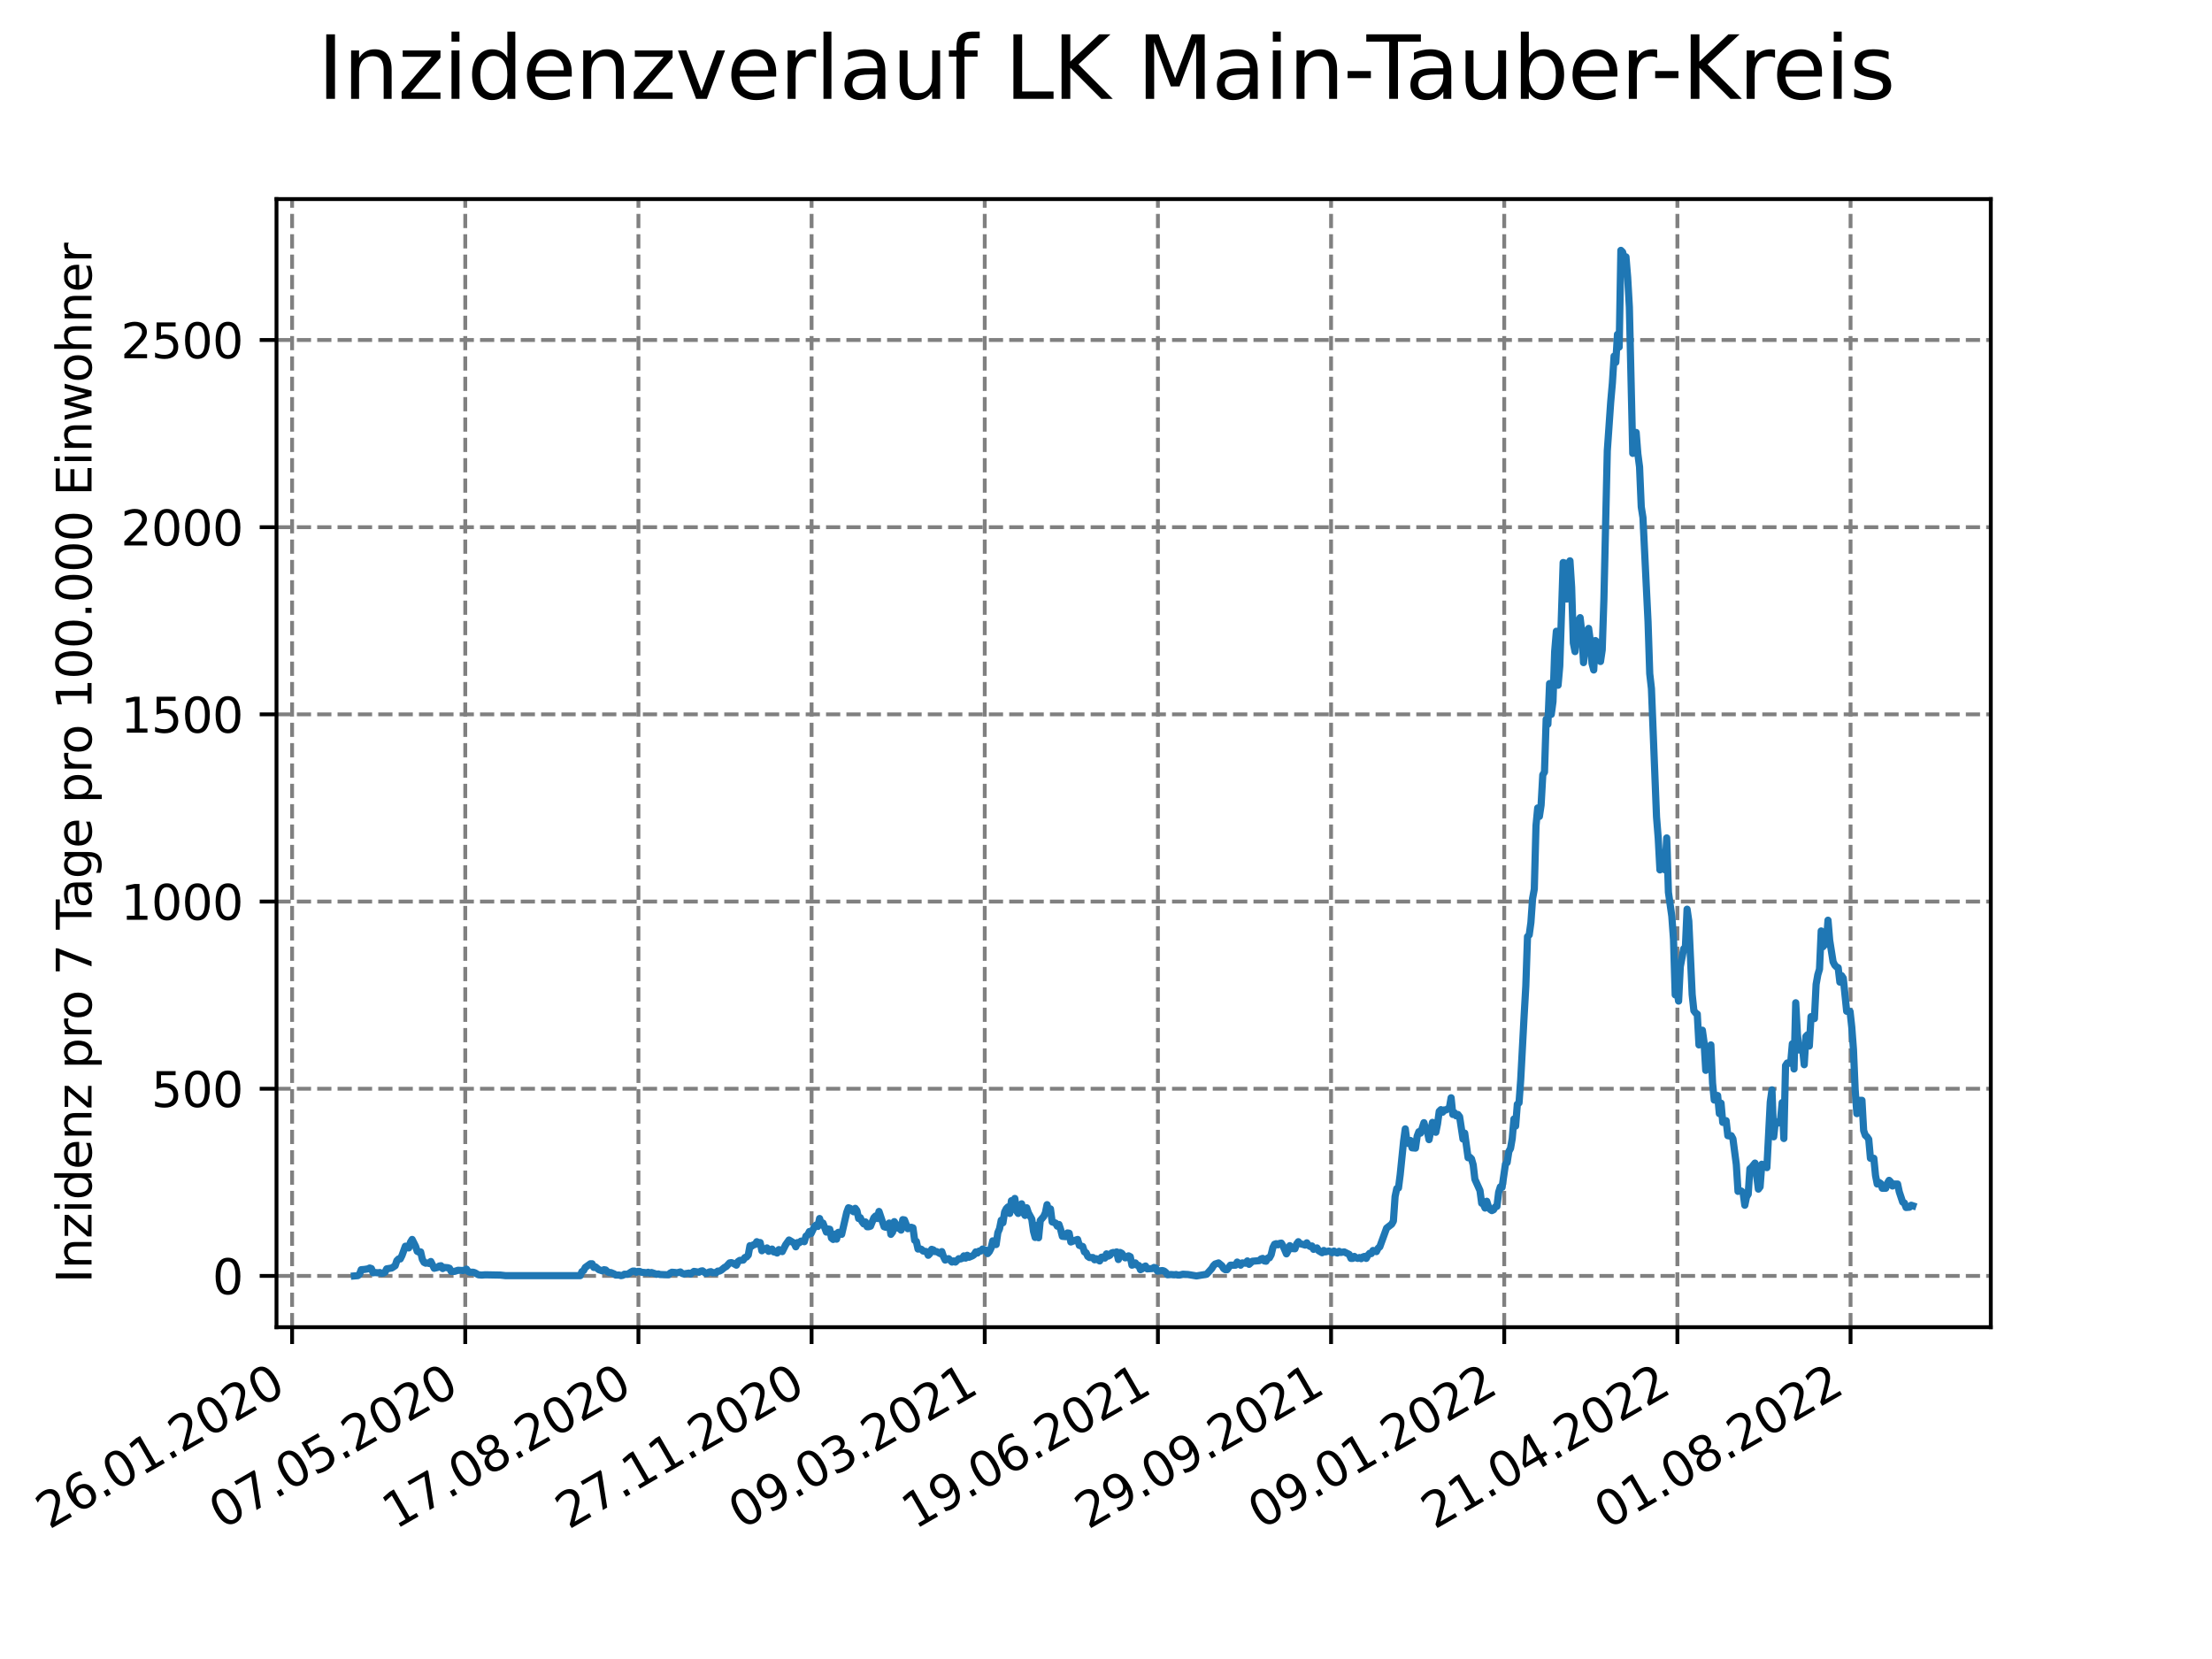 <?xml version="1.0" encoding="utf-8" standalone="no"?>
<!DOCTYPE svg PUBLIC "-//W3C//DTD SVG 1.1//EN"
  "http://www.w3.org/Graphics/SVG/1.1/DTD/svg11.dtd">
<svg xmlns:xlink="http://www.w3.org/1999/xlink" width="460.8pt" height="345.6pt" viewBox="0 0 460.8 345.6" xmlns="http://www.w3.org/2000/svg" version="1.1">
 <defs>
  <style type="text/css">*{stroke-linejoin: round; stroke-linecap: butt}</style>
 </defs>
 <g id="figure_1">
  <g id="patch_1">
   <path d="M 0 345.6 
L 460.8 345.6 
L 460.8 0 
L 0 0 
z
" style="fill: #ffffff"/>
  </g>
  <g id="axes_1">
   <g id="patch_2">
    <path d="M 57.6 276.48 
L 414.72 276.48 
L 414.72 41.472 
L 57.6 41.472 
z
" style="fill: #ffffff"/>
   </g>
   <g id="matplotlib.axis_1">
    <g id="xtick_1">
     <g id="line2d_1">
      <path d="M 60.851 276.48 
L 60.851 41.472 
" clip-path="url(#pb1565bad2c)" style="fill: none; stroke-dasharray: 2.96,1.28; stroke-dashoffset: 0; stroke: #808080; stroke-width: 0.8"/>
     </g>
     <g id="line2d_2">
      <defs>
       <path id="mfb7bc3e991" d="M 0 0 
L 0 3.5 
" style="stroke: #000000; stroke-width: 0.8"/>
      </defs>
      <g>
       <use xlink:href="#mfb7bc3e991" x="60.851" y="276.48" style="stroke: #000000; stroke-width: 0.8"/>
      </g>
     </g>
     <g id="text_1">
      <!-- 26.01.2020 -->
      <g transform="translate(10.225 318.689)rotate(-30)scale(0.1 -0.1)">
       <defs>
        <path id="DejaVuSans-32" d="M 1228 531 
L 3431 531 
L 3431 0 
L 469 0 
L 469 531 
Q 828 903 1448 1529 
Q 2069 2156 2228 2338 
Q 2531 2678 2651 2914 
Q 2772 3150 2772 3378 
Q 2772 3750 2511 3984 
Q 2250 4219 1831 4219 
Q 1534 4219 1204 4116 
Q 875 4013 500 3803 
L 500 4441 
Q 881 4594 1212 4672 
Q 1544 4750 1819 4750 
Q 2544 4750 2975 4387 
Q 3406 4025 3406 3419 
Q 3406 3131 3298 2873 
Q 3191 2616 2906 2266 
Q 2828 2175 2409 1742 
Q 1991 1309 1228 531 
z
" transform="scale(0.016)"/>
        <path id="DejaVuSans-36" d="M 2113 2584 
Q 1688 2584 1439 2293 
Q 1191 2003 1191 1497 
Q 1191 994 1439 701 
Q 1688 409 2113 409 
Q 2538 409 2786 701 
Q 3034 994 3034 1497 
Q 3034 2003 2786 2293 
Q 2538 2584 2113 2584 
z
M 3366 4563 
L 3366 3988 
Q 3128 4100 2886 4159 
Q 2644 4219 2406 4219 
Q 1781 4219 1451 3797 
Q 1122 3375 1075 2522 
Q 1259 2794 1537 2939 
Q 1816 3084 2150 3084 
Q 2853 3084 3261 2657 
Q 3669 2231 3669 1497 
Q 3669 778 3244 343 
Q 2819 -91 2113 -91 
Q 1303 -91 875 529 
Q 447 1150 447 2328 
Q 447 3434 972 4092 
Q 1497 4750 2381 4750 
Q 2619 4750 2861 4703 
Q 3103 4656 3366 4563 
z
" transform="scale(0.016)"/>
        <path id="DejaVuSans-2e" d="M 684 794 
L 1344 794 
L 1344 0 
L 684 0 
L 684 794 
z
" transform="scale(0.016)"/>
        <path id="DejaVuSans-30" d="M 2034 4250 
Q 1547 4250 1301 3770 
Q 1056 3291 1056 2328 
Q 1056 1369 1301 889 
Q 1547 409 2034 409 
Q 2525 409 2770 889 
Q 3016 1369 3016 2328 
Q 3016 3291 2770 3770 
Q 2525 4250 2034 4250 
z
M 2034 4750 
Q 2819 4750 3233 4129 
Q 3647 3509 3647 2328 
Q 3647 1150 3233 529 
Q 2819 -91 2034 -91 
Q 1250 -91 836 529 
Q 422 1150 422 2328 
Q 422 3509 836 4129 
Q 1250 4750 2034 4750 
z
" transform="scale(0.016)"/>
        <path id="DejaVuSans-31" d="M 794 531 
L 1825 531 
L 1825 4091 
L 703 3866 
L 703 4441 
L 1819 4666 
L 2450 4666 
L 2450 531 
L 3481 531 
L 3481 0 
L 794 0 
L 794 531 
z
" transform="scale(0.016)"/>
       </defs>
       <use xlink:href="#DejaVuSans-32"/>
       <use xlink:href="#DejaVuSans-36" x="63.623"/>
       <use xlink:href="#DejaVuSans-2e" x="127.246"/>
       <use xlink:href="#DejaVuSans-30" x="159.033"/>
       <use xlink:href="#DejaVuSans-31" x="222.656"/>
       <use xlink:href="#DejaVuSans-2e" x="286.279"/>
       <use xlink:href="#DejaVuSans-32" x="318.066"/>
       <use xlink:href="#DejaVuSans-30" x="381.689"/>
       <use xlink:href="#DejaVuSans-32" x="445.312"/>
       <use xlink:href="#DejaVuSans-30" x="508.936"/>
      </g>
     </g>
    </g>
    <g id="xtick_2">
     <g id="line2d_3">
      <path d="M 96.923 276.48 
L 96.923 41.472 
" clip-path="url(#pb1565bad2c)" style="fill: none; stroke-dasharray: 2.96,1.28; stroke-dashoffset: 0; stroke: #808080; stroke-width: 0.8"/>
     </g>
     <g id="line2d_4">
      <g>
       <use xlink:href="#mfb7bc3e991" x="96.923" y="276.48" style="stroke: #000000; stroke-width: 0.8"/>
      </g>
     </g>
     <g id="text_2">
      <!-- 07.05.2020 -->
      <g transform="translate(46.298 318.689)rotate(-30)scale(0.1 -0.1)">
       <defs>
        <path id="DejaVuSans-37" d="M 525 4666 
L 3525 4666 
L 3525 4397 
L 1831 0 
L 1172 0 
L 2766 4134 
L 525 4134 
L 525 4666 
z
" transform="scale(0.016)"/>
        <path id="DejaVuSans-35" d="M 691 4666 
L 3169 4666 
L 3169 4134 
L 1269 4134 
L 1269 2991 
Q 1406 3038 1543 3061 
Q 1681 3084 1819 3084 
Q 2600 3084 3056 2656 
Q 3513 2228 3513 1497 
Q 3513 744 3044 326 
Q 2575 -91 1722 -91 
Q 1428 -91 1123 -41 
Q 819 9 494 109 
L 494 744 
Q 775 591 1075 516 
Q 1375 441 1709 441 
Q 2250 441 2565 725 
Q 2881 1009 2881 1497 
Q 2881 1984 2565 2268 
Q 2250 2553 1709 2553 
Q 1456 2553 1204 2497 
Q 953 2441 691 2322 
L 691 4666 
z
" transform="scale(0.016)"/>
       </defs>
       <use xlink:href="#DejaVuSans-30"/>
       <use xlink:href="#DejaVuSans-37" x="63.623"/>
       <use xlink:href="#DejaVuSans-2e" x="127.246"/>
       <use xlink:href="#DejaVuSans-30" x="159.033"/>
       <use xlink:href="#DejaVuSans-35" x="222.656"/>
       <use xlink:href="#DejaVuSans-2e" x="286.279"/>
       <use xlink:href="#DejaVuSans-32" x="318.066"/>
       <use xlink:href="#DejaVuSans-30" x="381.689"/>
       <use xlink:href="#DejaVuSans-32" x="445.312"/>
       <use xlink:href="#DejaVuSans-30" x="508.936"/>
      </g>
     </g>
    </g>
    <g id="xtick_3">
     <g id="line2d_5">
      <path d="M 132.996 276.48 
L 132.996 41.472 
" clip-path="url(#pb1565bad2c)" style="fill: none; stroke-dasharray: 2.96,1.28; stroke-dashoffset: 0; stroke: #808080; stroke-width: 0.8"/>
     </g>
     <g id="line2d_6">
      <g>
       <use xlink:href="#mfb7bc3e991" x="132.996" y="276.48" style="stroke: #000000; stroke-width: 0.8"/>
      </g>
     </g>
     <g id="text_3">
      <!-- 17.08.2020 -->
      <g transform="translate(82.371 318.689)rotate(-30)scale(0.1 -0.1)">
       <defs>
        <path id="DejaVuSans-38" d="M 2034 2216 
Q 1584 2216 1326 1975 
Q 1069 1734 1069 1313 
Q 1069 891 1326 650 
Q 1584 409 2034 409 
Q 2484 409 2743 651 
Q 3003 894 3003 1313 
Q 3003 1734 2745 1975 
Q 2488 2216 2034 2216 
z
M 1403 2484 
Q 997 2584 770 2862 
Q 544 3141 544 3541 
Q 544 4100 942 4425 
Q 1341 4750 2034 4750 
Q 2731 4750 3128 4425 
Q 3525 4100 3525 3541 
Q 3525 3141 3298 2862 
Q 3072 2584 2669 2484 
Q 3125 2378 3379 2068 
Q 3634 1759 3634 1313 
Q 3634 634 3220 271 
Q 2806 -91 2034 -91 
Q 1263 -91 848 271 
Q 434 634 434 1313 
Q 434 1759 690 2068 
Q 947 2378 1403 2484 
z
M 1172 3481 
Q 1172 3119 1398 2916 
Q 1625 2713 2034 2713 
Q 2441 2713 2670 2916 
Q 2900 3119 2900 3481 
Q 2900 3844 2670 4047 
Q 2441 4250 2034 4250 
Q 1625 4250 1398 4047 
Q 1172 3844 1172 3481 
z
" transform="scale(0.016)"/>
       </defs>
       <use xlink:href="#DejaVuSans-31"/>
       <use xlink:href="#DejaVuSans-37" x="63.623"/>
       <use xlink:href="#DejaVuSans-2e" x="127.246"/>
       <use xlink:href="#DejaVuSans-30" x="159.033"/>
       <use xlink:href="#DejaVuSans-38" x="222.656"/>
       <use xlink:href="#DejaVuSans-2e" x="286.279"/>
       <use xlink:href="#DejaVuSans-32" x="318.066"/>
       <use xlink:href="#DejaVuSans-30" x="381.689"/>
       <use xlink:href="#DejaVuSans-32" x="445.312"/>
       <use xlink:href="#DejaVuSans-30" x="508.936"/>
      </g>
     </g>
    </g>
    <g id="xtick_4">
     <g id="line2d_7">
      <path d="M 169.069 276.48 
L 169.069 41.472 
" clip-path="url(#pb1565bad2c)" style="fill: none; stroke-dasharray: 2.96,1.28; stroke-dashoffset: 0; stroke: #808080; stroke-width: 0.8"/>
     </g>
     <g id="line2d_8">
      <g>
       <use xlink:href="#mfb7bc3e991" x="169.069" y="276.48" style="stroke: #000000; stroke-width: 0.8"/>
      </g>
     </g>
     <g id="text_4">
      <!-- 27.11.2020 -->
      <g transform="translate(118.444 318.689)rotate(-30)scale(0.1 -0.1)">
       <use xlink:href="#DejaVuSans-32"/>
       <use xlink:href="#DejaVuSans-37" x="63.623"/>
       <use xlink:href="#DejaVuSans-2e" x="127.246"/>
       <use xlink:href="#DejaVuSans-31" x="159.033"/>
       <use xlink:href="#DejaVuSans-31" x="222.656"/>
       <use xlink:href="#DejaVuSans-2e" x="286.279"/>
       <use xlink:href="#DejaVuSans-32" x="318.066"/>
       <use xlink:href="#DejaVuSans-30" x="381.689"/>
       <use xlink:href="#DejaVuSans-32" x="445.312"/>
       <use xlink:href="#DejaVuSans-30" x="508.936"/>
      </g>
     </g>
    </g>
    <g id="xtick_5">
     <g id="line2d_9">
      <path d="M 205.142 276.48 
L 205.142 41.472 
" clip-path="url(#pb1565bad2c)" style="fill: none; stroke-dasharray: 2.96,1.28; stroke-dashoffset: 0; stroke: #808080; stroke-width: 0.8"/>
     </g>
     <g id="line2d_10">
      <g>
       <use xlink:href="#mfb7bc3e991" x="205.142" y="276.48" style="stroke: #000000; stroke-width: 0.8"/>
      </g>
     </g>
     <g id="text_5">
      <!-- 09.03.2021 -->
      <g transform="translate(154.516 318.689)rotate(-30)scale(0.1 -0.1)">
       <defs>
        <path id="DejaVuSans-39" d="M 703 97 
L 703 672 
Q 941 559 1184 500 
Q 1428 441 1663 441 
Q 2288 441 2617 861 
Q 2947 1281 2994 2138 
Q 2813 1869 2534 1725 
Q 2256 1581 1919 1581 
Q 1219 1581 811 2004 
Q 403 2428 403 3163 
Q 403 3881 828 4315 
Q 1253 4750 1959 4750 
Q 2769 4750 3195 4129 
Q 3622 3509 3622 2328 
Q 3622 1225 3098 567 
Q 2575 -91 1691 -91 
Q 1453 -91 1209 -44 
Q 966 3 703 97 
z
M 1959 2075 
Q 2384 2075 2632 2365 
Q 2881 2656 2881 3163 
Q 2881 3666 2632 3958 
Q 2384 4250 1959 4250 
Q 1534 4250 1286 3958 
Q 1038 3666 1038 3163 
Q 1038 2656 1286 2365 
Q 1534 2075 1959 2075 
z
" transform="scale(0.016)"/>
        <path id="DejaVuSans-33" d="M 2597 2516 
Q 3050 2419 3304 2112 
Q 3559 1806 3559 1356 
Q 3559 666 3084 287 
Q 2609 -91 1734 -91 
Q 1441 -91 1130 -33 
Q 819 25 488 141 
L 488 750 
Q 750 597 1062 519 
Q 1375 441 1716 441 
Q 2309 441 2620 675 
Q 2931 909 2931 1356 
Q 2931 1769 2642 2001 
Q 2353 2234 1838 2234 
L 1294 2234 
L 1294 2753 
L 1863 2753 
Q 2328 2753 2575 2939 
Q 2822 3125 2822 3475 
Q 2822 3834 2567 4026 
Q 2313 4219 1838 4219 
Q 1578 4219 1281 4162 
Q 984 4106 628 3988 
L 628 4550 
Q 988 4650 1302 4700 
Q 1616 4750 1894 4750 
Q 2613 4750 3031 4423 
Q 3450 4097 3450 3541 
Q 3450 3153 3228 2886 
Q 3006 2619 2597 2516 
z
" transform="scale(0.016)"/>
       </defs>
       <use xlink:href="#DejaVuSans-30"/>
       <use xlink:href="#DejaVuSans-39" x="63.623"/>
       <use xlink:href="#DejaVuSans-2e" x="127.246"/>
       <use xlink:href="#DejaVuSans-30" x="159.033"/>
       <use xlink:href="#DejaVuSans-33" x="222.656"/>
       <use xlink:href="#DejaVuSans-2e" x="286.279"/>
       <use xlink:href="#DejaVuSans-32" x="318.066"/>
       <use xlink:href="#DejaVuSans-30" x="381.689"/>
       <use xlink:href="#DejaVuSans-32" x="445.312"/>
       <use xlink:href="#DejaVuSans-31" x="508.936"/>
      </g>
     </g>
    </g>
    <g id="xtick_6">
     <g id="line2d_11">
      <path d="M 241.214 276.48 
L 241.214 41.472 
" clip-path="url(#pb1565bad2c)" style="fill: none; stroke-dasharray: 2.96,1.28; stroke-dashoffset: 0; stroke: #808080; stroke-width: 0.8"/>
     </g>
     <g id="line2d_12">
      <g>
       <use xlink:href="#mfb7bc3e991" x="241.214" y="276.48" style="stroke: #000000; stroke-width: 0.8"/>
      </g>
     </g>
     <g id="text_6">
      <!-- 19.06.2021 -->
      <g transform="translate(190.589 318.689)rotate(-30)scale(0.1 -0.1)">
       <use xlink:href="#DejaVuSans-31"/>
       <use xlink:href="#DejaVuSans-39" x="63.623"/>
       <use xlink:href="#DejaVuSans-2e" x="127.246"/>
       <use xlink:href="#DejaVuSans-30" x="159.033"/>
       <use xlink:href="#DejaVuSans-36" x="222.656"/>
       <use xlink:href="#DejaVuSans-2e" x="286.279"/>
       <use xlink:href="#DejaVuSans-32" x="318.066"/>
       <use xlink:href="#DejaVuSans-30" x="381.689"/>
       <use xlink:href="#DejaVuSans-32" x="445.312"/>
       <use xlink:href="#DejaVuSans-31" x="508.936"/>
      </g>
     </g>
    </g>
    <g id="xtick_7">
     <g id="line2d_13">
      <path d="M 277.287 276.48 
L 277.287 41.472 
" clip-path="url(#pb1565bad2c)" style="fill: none; stroke-dasharray: 2.96,1.28; stroke-dashoffset: 0; stroke: #808080; stroke-width: 0.8"/>
     </g>
     <g id="line2d_14">
      <g>
       <use xlink:href="#mfb7bc3e991" x="277.287" y="276.48" style="stroke: #000000; stroke-width: 0.8"/>
      </g>
     </g>
     <g id="text_7">
      <!-- 29.09.2021 -->
      <g transform="translate(226.662 318.689)rotate(-30)scale(0.1 -0.1)">
       <use xlink:href="#DejaVuSans-32"/>
       <use xlink:href="#DejaVuSans-39" x="63.623"/>
       <use xlink:href="#DejaVuSans-2e" x="127.246"/>
       <use xlink:href="#DejaVuSans-30" x="159.033"/>
       <use xlink:href="#DejaVuSans-39" x="222.656"/>
       <use xlink:href="#DejaVuSans-2e" x="286.279"/>
       <use xlink:href="#DejaVuSans-32" x="318.066"/>
       <use xlink:href="#DejaVuSans-30" x="381.689"/>
       <use xlink:href="#DejaVuSans-32" x="445.312"/>
       <use xlink:href="#DejaVuSans-31" x="508.936"/>
      </g>
     </g>
    </g>
    <g id="xtick_8">
     <g id="line2d_15">
      <path d="M 313.36 276.48 
L 313.36 41.472 
" clip-path="url(#pb1565bad2c)" style="fill: none; stroke-dasharray: 2.96,1.28; stroke-dashoffset: 0; stroke: #808080; stroke-width: 0.8"/>
     </g>
     <g id="line2d_16">
      <g>
       <use xlink:href="#mfb7bc3e991" x="313.36" y="276.48" style="stroke: #000000; stroke-width: 0.8"/>
      </g>
     </g>
     <g id="text_8">
      <!-- 09.01.2022 -->
      <g transform="translate(262.735 318.689)rotate(-30)scale(0.1 -0.1)">
       <use xlink:href="#DejaVuSans-30"/>
       <use xlink:href="#DejaVuSans-39" x="63.623"/>
       <use xlink:href="#DejaVuSans-2e" x="127.246"/>
       <use xlink:href="#DejaVuSans-30" x="159.033"/>
       <use xlink:href="#DejaVuSans-31" x="222.656"/>
       <use xlink:href="#DejaVuSans-2e" x="286.279"/>
       <use xlink:href="#DejaVuSans-32" x="318.066"/>
       <use xlink:href="#DejaVuSans-30" x="381.689"/>
       <use xlink:href="#DejaVuSans-32" x="445.312"/>
       <use xlink:href="#DejaVuSans-32" x="508.936"/>
      </g>
     </g>
    </g>
    <g id="xtick_9">
     <g id="line2d_17">
      <path d="M 349.432 276.48 
L 349.432 41.472 
" clip-path="url(#pb1565bad2c)" style="fill: none; stroke-dasharray: 2.96,1.28; stroke-dashoffset: 0; stroke: #808080; stroke-width: 0.8"/>
     </g>
     <g id="line2d_18">
      <g>
       <use xlink:href="#mfb7bc3e991" x="349.432" y="276.48" style="stroke: #000000; stroke-width: 0.8"/>
      </g>
     </g>
     <g id="text_9">
      <!-- 21.04.2022 -->
      <g transform="translate(298.807 318.689)rotate(-30)scale(0.1 -0.1)">
       <defs>
        <path id="DejaVuSans-34" d="M 2419 4116 
L 825 1625 
L 2419 1625 
L 2419 4116 
z
M 2253 4666 
L 3047 4666 
L 3047 1625 
L 3713 1625 
L 3713 1100 
L 3047 1100 
L 3047 0 
L 2419 0 
L 2419 1100 
L 313 1100 
L 313 1709 
L 2253 4666 
z
" transform="scale(0.016)"/>
       </defs>
       <use xlink:href="#DejaVuSans-32"/>
       <use xlink:href="#DejaVuSans-31" x="63.623"/>
       <use xlink:href="#DejaVuSans-2e" x="127.246"/>
       <use xlink:href="#DejaVuSans-30" x="159.033"/>
       <use xlink:href="#DejaVuSans-34" x="222.656"/>
       <use xlink:href="#DejaVuSans-2e" x="286.279"/>
       <use xlink:href="#DejaVuSans-32" x="318.066"/>
       <use xlink:href="#DejaVuSans-30" x="381.689"/>
       <use xlink:href="#DejaVuSans-32" x="445.312"/>
       <use xlink:href="#DejaVuSans-32" x="508.936"/>
      </g>
     </g>
    </g>
    <g id="xtick_10">
     <g id="line2d_19">
      <path d="M 385.505 276.48 
L 385.505 41.472 
" clip-path="url(#pb1565bad2c)" style="fill: none; stroke-dasharray: 2.96,1.28; stroke-dashoffset: 0; stroke: #808080; stroke-width: 0.8"/>
     </g>
     <g id="line2d_20">
      <g>
       <use xlink:href="#mfb7bc3e991" x="385.505" y="276.48" style="stroke: #000000; stroke-width: 0.8"/>
      </g>
     </g>
     <g id="text_10">
      <!-- 01.08.2022 -->
      <g transform="translate(334.88 318.689)rotate(-30)scale(0.1 -0.1)">
       <use xlink:href="#DejaVuSans-30"/>
       <use xlink:href="#DejaVuSans-31" x="63.623"/>
       <use xlink:href="#DejaVuSans-2e" x="127.246"/>
       <use xlink:href="#DejaVuSans-30" x="159.033"/>
       <use xlink:href="#DejaVuSans-38" x="222.656"/>
       <use xlink:href="#DejaVuSans-2e" x="286.279"/>
       <use xlink:href="#DejaVuSans-32" x="318.066"/>
       <use xlink:href="#DejaVuSans-30" x="381.689"/>
       <use xlink:href="#DejaVuSans-32" x="445.312"/>
       <use xlink:href="#DejaVuSans-32" x="508.936"/>
      </g>
     </g>
    </g>
   </g>
   <g id="matplotlib.axis_2">
    <g id="ytick_1">
     <g id="line2d_21">
      <path d="M 57.6 265.798 
L 414.72 265.798 
" clip-path="url(#pb1565bad2c)" style="fill: none; stroke-dasharray: 2.96,1.28; stroke-dashoffset: 0; stroke: #808080; stroke-width: 0.8"/>
     </g>
     <g id="line2d_22">
      <defs>
       <path id="m3e062bfa74" d="M 0 0 
L -3.5 0 
" style="stroke: #000000; stroke-width: 0.8"/>
      </defs>
      <g>
       <use xlink:href="#m3e062bfa74" x="57.6" y="265.798" style="stroke: #000000; stroke-width: 0.8"/>
      </g>
     </g>
     <g id="text_11">
      <!-- 0 -->
      <g transform="translate(44.237 269.597)scale(0.1 -0.1)">
       <use xlink:href="#DejaVuSans-30"/>
      </g>
     </g>
    </g>
    <g id="ytick_2">
     <g id="line2d_23">
      <path d="M 57.6 226.804 
L 414.72 226.804 
" clip-path="url(#pb1565bad2c)" style="fill: none; stroke-dasharray: 2.96,1.28; stroke-dashoffset: 0; stroke: #808080; stroke-width: 0.8"/>
     </g>
     <g id="line2d_24">
      <g>
       <use xlink:href="#m3e062bfa74" x="57.6" y="226.804" style="stroke: #000000; stroke-width: 0.8"/>
      </g>
     </g>
     <g id="text_12">
      <!-- 500 -->
      <g transform="translate(31.512 230.603)scale(0.1 -0.1)">
       <use xlink:href="#DejaVuSans-35"/>
       <use xlink:href="#DejaVuSans-30" x="63.623"/>
       <use xlink:href="#DejaVuSans-30" x="127.246"/>
      </g>
     </g>
    </g>
    <g id="ytick_3">
     <g id="line2d_25">
      <path d="M 57.6 187.81 
L 414.72 187.81 
" clip-path="url(#pb1565bad2c)" style="fill: none; stroke-dasharray: 2.96,1.28; stroke-dashoffset: 0; stroke: #808080; stroke-width: 0.8"/>
     </g>
     <g id="line2d_26">
      <g>
       <use xlink:href="#m3e062bfa74" x="57.6" y="187.81" style="stroke: #000000; stroke-width: 0.8"/>
      </g>
     </g>
     <g id="text_13">
      <!-- 1000 -->
      <g transform="translate(25.15 191.609)scale(0.1 -0.1)">
       <use xlink:href="#DejaVuSans-31"/>
       <use xlink:href="#DejaVuSans-30" x="63.623"/>
       <use xlink:href="#DejaVuSans-30" x="127.246"/>
       <use xlink:href="#DejaVuSans-30" x="190.869"/>
      </g>
     </g>
    </g>
    <g id="ytick_4">
     <g id="line2d_27">
      <path d="M 57.6 148.816 
L 414.72 148.816 
" clip-path="url(#pb1565bad2c)" style="fill: none; stroke-dasharray: 2.96,1.28; stroke-dashoffset: 0; stroke: #808080; stroke-width: 0.8"/>
     </g>
     <g id="line2d_28">
      <g>
       <use xlink:href="#m3e062bfa74" x="57.6" y="148.816" style="stroke: #000000; stroke-width: 0.8"/>
      </g>
     </g>
     <g id="text_14">
      <!-- 1500 -->
      <g transform="translate(25.15 152.615)scale(0.1 -0.1)">
       <use xlink:href="#DejaVuSans-31"/>
       <use xlink:href="#DejaVuSans-35" x="63.623"/>
       <use xlink:href="#DejaVuSans-30" x="127.246"/>
       <use xlink:href="#DejaVuSans-30" x="190.869"/>
      </g>
     </g>
    </g>
    <g id="ytick_5">
     <g id="line2d_29">
      <path d="M 57.6 109.822 
L 414.72 109.822 
" clip-path="url(#pb1565bad2c)" style="fill: none; stroke-dasharray: 2.96,1.28; stroke-dashoffset: 0; stroke: #808080; stroke-width: 0.8"/>
     </g>
     <g id="line2d_30">
      <g>
       <use xlink:href="#m3e062bfa74" x="57.6" y="109.822" style="stroke: #000000; stroke-width: 0.8"/>
      </g>
     </g>
     <g id="text_15">
      <!-- 2000 -->
      <g transform="translate(25.15 113.621)scale(0.1 -0.1)">
       <use xlink:href="#DejaVuSans-32"/>
       <use xlink:href="#DejaVuSans-30" x="63.623"/>
       <use xlink:href="#DejaVuSans-30" x="127.246"/>
       <use xlink:href="#DejaVuSans-30" x="190.869"/>
      </g>
     </g>
    </g>
    <g id="ytick_6">
     <g id="line2d_31">
      <path d="M 57.6 70.828 
L 414.72 70.828 
" clip-path="url(#pb1565bad2c)" style="fill: none; stroke-dasharray: 2.96,1.28; stroke-dashoffset: 0; stroke: #808080; stroke-width: 0.8"/>
     </g>
     <g id="line2d_32">
      <g>
       <use xlink:href="#m3e062bfa74" x="57.6" y="70.828" style="stroke: #000000; stroke-width: 0.8"/>
      </g>
     </g>
     <g id="text_16">
      <!-- 2500 -->
      <g transform="translate(25.15 74.627)scale(0.1 -0.1)">
       <use xlink:href="#DejaVuSans-32"/>
       <use xlink:href="#DejaVuSans-35" x="63.623"/>
       <use xlink:href="#DejaVuSans-30" x="127.246"/>
       <use xlink:href="#DejaVuSans-30" x="190.869"/>
      </g>
     </g>
    </g>
    <g id="text_17">
     <!-- Inzidenz pro 7 Tage pro 100.000 Einwohner -->
     <g transform="translate(19.07 267.301)rotate(-90)scale(0.1 -0.1)">
      <defs>
       <path id="DejaVuSans-49" d="M 628 4666 
L 1259 4666 
L 1259 0 
L 628 0 
L 628 4666 
z
" transform="scale(0.016)"/>
       <path id="DejaVuSans-6e" d="M 3513 2113 
L 3513 0 
L 2938 0 
L 2938 2094 
Q 2938 2591 2744 2837 
Q 2550 3084 2163 3084 
Q 1697 3084 1428 2787 
Q 1159 2491 1159 1978 
L 1159 0 
L 581 0 
L 581 3500 
L 1159 3500 
L 1159 2956 
Q 1366 3272 1645 3428 
Q 1925 3584 2291 3584 
Q 2894 3584 3203 3211 
Q 3513 2838 3513 2113 
z
" transform="scale(0.016)"/>
       <path id="DejaVuSans-7a" d="M 353 3500 
L 3084 3500 
L 3084 2975 
L 922 459 
L 3084 459 
L 3084 0 
L 275 0 
L 275 525 
L 2438 3041 
L 353 3041 
L 353 3500 
z
" transform="scale(0.016)"/>
       <path id="DejaVuSans-69" d="M 603 3500 
L 1178 3500 
L 1178 0 
L 603 0 
L 603 3500 
z
M 603 4863 
L 1178 4863 
L 1178 4134 
L 603 4134 
L 603 4863 
z
" transform="scale(0.016)"/>
       <path id="DejaVuSans-64" d="M 2906 2969 
L 2906 4863 
L 3481 4863 
L 3481 0 
L 2906 0 
L 2906 525 
Q 2725 213 2448 61 
Q 2172 -91 1784 -91 
Q 1150 -91 751 415 
Q 353 922 353 1747 
Q 353 2572 751 3078 
Q 1150 3584 1784 3584 
Q 2172 3584 2448 3432 
Q 2725 3281 2906 2969 
z
M 947 1747 
Q 947 1113 1208 752 
Q 1469 391 1925 391 
Q 2381 391 2643 752 
Q 2906 1113 2906 1747 
Q 2906 2381 2643 2742 
Q 2381 3103 1925 3103 
Q 1469 3103 1208 2742 
Q 947 2381 947 1747 
z
" transform="scale(0.016)"/>
       <path id="DejaVuSans-65" d="M 3597 1894 
L 3597 1613 
L 953 1613 
Q 991 1019 1311 708 
Q 1631 397 2203 397 
Q 2534 397 2845 478 
Q 3156 559 3463 722 
L 3463 178 
Q 3153 47 2828 -22 
Q 2503 -91 2169 -91 
Q 1331 -91 842 396 
Q 353 884 353 1716 
Q 353 2575 817 3079 
Q 1281 3584 2069 3584 
Q 2775 3584 3186 3129 
Q 3597 2675 3597 1894 
z
M 3022 2063 
Q 3016 2534 2758 2815 
Q 2500 3097 2075 3097 
Q 1594 3097 1305 2825 
Q 1016 2553 972 2059 
L 3022 2063 
z
" transform="scale(0.016)"/>
       <path id="DejaVuSans-20" transform="scale(0.016)"/>
       <path id="DejaVuSans-70" d="M 1159 525 
L 1159 -1331 
L 581 -1331 
L 581 3500 
L 1159 3500 
L 1159 2969 
Q 1341 3281 1617 3432 
Q 1894 3584 2278 3584 
Q 2916 3584 3314 3078 
Q 3713 2572 3713 1747 
Q 3713 922 3314 415 
Q 2916 -91 2278 -91 
Q 1894 -91 1617 61 
Q 1341 213 1159 525 
z
M 3116 1747 
Q 3116 2381 2855 2742 
Q 2594 3103 2138 3103 
Q 1681 3103 1420 2742 
Q 1159 2381 1159 1747 
Q 1159 1113 1420 752 
Q 1681 391 2138 391 
Q 2594 391 2855 752 
Q 3116 1113 3116 1747 
z
" transform="scale(0.016)"/>
       <path id="DejaVuSans-72" d="M 2631 2963 
Q 2534 3019 2420 3045 
Q 2306 3072 2169 3072 
Q 1681 3072 1420 2755 
Q 1159 2438 1159 1844 
L 1159 0 
L 581 0 
L 581 3500 
L 1159 3500 
L 1159 2956 
Q 1341 3275 1631 3429 
Q 1922 3584 2338 3584 
Q 2397 3584 2469 3576 
Q 2541 3569 2628 3553 
L 2631 2963 
z
" transform="scale(0.016)"/>
       <path id="DejaVuSans-6f" d="M 1959 3097 
Q 1497 3097 1228 2736 
Q 959 2375 959 1747 
Q 959 1119 1226 758 
Q 1494 397 1959 397 
Q 2419 397 2687 759 
Q 2956 1122 2956 1747 
Q 2956 2369 2687 2733 
Q 2419 3097 1959 3097 
z
M 1959 3584 
Q 2709 3584 3137 3096 
Q 3566 2609 3566 1747 
Q 3566 888 3137 398 
Q 2709 -91 1959 -91 
Q 1206 -91 779 398 
Q 353 888 353 1747 
Q 353 2609 779 3096 
Q 1206 3584 1959 3584 
z
" transform="scale(0.016)"/>
       <path id="DejaVuSans-54" d="M -19 4666 
L 3928 4666 
L 3928 4134 
L 2272 4134 
L 2272 0 
L 1638 0 
L 1638 4134 
L -19 4134 
L -19 4666 
z
" transform="scale(0.016)"/>
       <path id="DejaVuSans-61" d="M 2194 1759 
Q 1497 1759 1228 1600 
Q 959 1441 959 1056 
Q 959 750 1161 570 
Q 1363 391 1709 391 
Q 2188 391 2477 730 
Q 2766 1069 2766 1631 
L 2766 1759 
L 2194 1759 
z
M 3341 1997 
L 3341 0 
L 2766 0 
L 2766 531 
Q 2569 213 2275 61 
Q 1981 -91 1556 -91 
Q 1019 -91 701 211 
Q 384 513 384 1019 
Q 384 1609 779 1909 
Q 1175 2209 1959 2209 
L 2766 2209 
L 2766 2266 
Q 2766 2663 2505 2880 
Q 2244 3097 1772 3097 
Q 1472 3097 1187 3025 
Q 903 2953 641 2809 
L 641 3341 
Q 956 3463 1253 3523 
Q 1550 3584 1831 3584 
Q 2591 3584 2966 3190 
Q 3341 2797 3341 1997 
z
" transform="scale(0.016)"/>
       <path id="DejaVuSans-67" d="M 2906 1791 
Q 2906 2416 2648 2759 
Q 2391 3103 1925 3103 
Q 1463 3103 1205 2759 
Q 947 2416 947 1791 
Q 947 1169 1205 825 
Q 1463 481 1925 481 
Q 2391 481 2648 825 
Q 2906 1169 2906 1791 
z
M 3481 434 
Q 3481 -459 3084 -895 
Q 2688 -1331 1869 -1331 
Q 1566 -1331 1297 -1286 
Q 1028 -1241 775 -1147 
L 775 -588 
Q 1028 -725 1275 -790 
Q 1522 -856 1778 -856 
Q 2344 -856 2625 -561 
Q 2906 -266 2906 331 
L 2906 616 
Q 2728 306 2450 153 
Q 2172 0 1784 0 
Q 1141 0 747 490 
Q 353 981 353 1791 
Q 353 2603 747 3093 
Q 1141 3584 1784 3584 
Q 2172 3584 2450 3431 
Q 2728 3278 2906 2969 
L 2906 3500 
L 3481 3500 
L 3481 434 
z
" transform="scale(0.016)"/>
       <path id="DejaVuSans-45" d="M 628 4666 
L 3578 4666 
L 3578 4134 
L 1259 4134 
L 1259 2753 
L 3481 2753 
L 3481 2222 
L 1259 2222 
L 1259 531 
L 3634 531 
L 3634 0 
L 628 0 
L 628 4666 
z
" transform="scale(0.016)"/>
       <path id="DejaVuSans-77" d="M 269 3500 
L 844 3500 
L 1563 769 
L 2278 3500 
L 2956 3500 
L 3675 769 
L 4391 3500 
L 4966 3500 
L 4050 0 
L 3372 0 
L 2619 2869 
L 1863 0 
L 1184 0 
L 269 3500 
z
" transform="scale(0.016)"/>
       <path id="DejaVuSans-68" d="M 3513 2113 
L 3513 0 
L 2938 0 
L 2938 2094 
Q 2938 2591 2744 2837 
Q 2550 3084 2163 3084 
Q 1697 3084 1428 2787 
Q 1159 2491 1159 1978 
L 1159 0 
L 581 0 
L 581 4863 
L 1159 4863 
L 1159 2956 
Q 1366 3272 1645 3428 
Q 1925 3584 2291 3584 
Q 2894 3584 3203 3211 
Q 3513 2838 3513 2113 
z
" transform="scale(0.016)"/>
      </defs>
      <use xlink:href="#DejaVuSans-49"/>
      <use xlink:href="#DejaVuSans-6e" x="29.492"/>
      <use xlink:href="#DejaVuSans-7a" x="92.871"/>
      <use xlink:href="#DejaVuSans-69" x="145.361"/>
      <use xlink:href="#DejaVuSans-64" x="173.145"/>
      <use xlink:href="#DejaVuSans-65" x="236.621"/>
      <use xlink:href="#DejaVuSans-6e" x="298.145"/>
      <use xlink:href="#DejaVuSans-7a" x="361.523"/>
      <use xlink:href="#DejaVuSans-20" x="414.014"/>
      <use xlink:href="#DejaVuSans-70" x="445.801"/>
      <use xlink:href="#DejaVuSans-72" x="509.277"/>
      <use xlink:href="#DejaVuSans-6f" x="548.141"/>
      <use xlink:href="#DejaVuSans-20" x="609.322"/>
      <use xlink:href="#DejaVuSans-37" x="641.109"/>
      <use xlink:href="#DejaVuSans-20" x="704.732"/>
      <use xlink:href="#DejaVuSans-54" x="736.52"/>
      <use xlink:href="#DejaVuSans-61" x="781.104"/>
      <use xlink:href="#DejaVuSans-67" x="842.383"/>
      <use xlink:href="#DejaVuSans-65" x="905.859"/>
      <use xlink:href="#DejaVuSans-20" x="967.383"/>
      <use xlink:href="#DejaVuSans-70" x="999.17"/>
      <use xlink:href="#DejaVuSans-72" x="1062.646"/>
      <use xlink:href="#DejaVuSans-6f" x="1101.51"/>
      <use xlink:href="#DejaVuSans-20" x="1162.691"/>
      <use xlink:href="#DejaVuSans-31" x="1194.479"/>
      <use xlink:href="#DejaVuSans-30" x="1258.102"/>
      <use xlink:href="#DejaVuSans-30" x="1321.725"/>
      <use xlink:href="#DejaVuSans-2e" x="1385.348"/>
      <use xlink:href="#DejaVuSans-30" x="1417.135"/>
      <use xlink:href="#DejaVuSans-30" x="1480.758"/>
      <use xlink:href="#DejaVuSans-30" x="1544.381"/>
      <use xlink:href="#DejaVuSans-20" x="1608.004"/>
      <use xlink:href="#DejaVuSans-45" x="1639.791"/>
      <use xlink:href="#DejaVuSans-69" x="1702.975"/>
      <use xlink:href="#DejaVuSans-6e" x="1730.758"/>
      <use xlink:href="#DejaVuSans-77" x="1794.137"/>
      <use xlink:href="#DejaVuSans-6f" x="1875.924"/>
      <use xlink:href="#DejaVuSans-68" x="1937.105"/>
      <use xlink:href="#DejaVuSans-6e" x="2000.484"/>
      <use xlink:href="#DejaVuSans-65" x="2063.863"/>
      <use xlink:href="#DejaVuSans-72" x="2125.387"/>
     </g>
    </g>
   </g>
   <g id="line2d_33">
    <path d="M 73.833 265.798 
L 74.54 265.739 
L 74.894 265.444 
L 75.247 264.502 
L 75.955 264.443 
L 76.662 264.325 
L 77.016 264.149 
L 77.369 264.266 
L 77.723 265.15 
L 78.077 265.091 
L 78.784 265.15 
L 79.138 265.091 
L 79.491 265.268 
L 79.845 265.209 
L 80.199 265.032 
L 80.552 264.325 
L 81.613 264.149 
L 82.32 263.677 
L 82.674 262.617 
L 83.028 262.264 
L 83.381 262.264 
L 83.735 261.557 
L 84.442 259.613 
L 84.796 259.613 
L 85.15 259.966 
L 85.503 258.788 
L 85.857 258.199 
L 86.564 259.613 
L 86.918 260.673 
L 87.272 260.85 
L 87.625 260.791 
L 87.979 262.323 
L 88.333 262.97 
L 88.686 263.147 
L 89.04 263.088 
L 89.394 263.206 
L 89.747 262.794 
L 90.454 264.207 
L 91.162 264.031 
L 91.515 263.736 
L 91.869 263.677 
L 92.223 264.266 
L 92.576 264.031 
L 93.284 264.09 
L 93.637 264.207 
L 93.991 264.855 
L 94.698 264.855 
L 95.406 264.62 
L 96.467 264.679 
L 97.174 264.384 
L 97.528 264.855 
L 97.881 265.032 
L 98.589 265.032 
L 98.942 265.15 
L 99.649 265.562 
L 100.357 265.621 
L 101.064 265.562 
L 104.247 265.621 
L 105.308 265.739 
L 120.869 265.739 
L 121.222 264.914 
L 121.576 264.679 
L 121.93 264.031 
L 122.991 263.265 
L 123.344 263.265 
L 123.698 264.031 
L 124.052 263.913 
L 124.759 264.502 
L 125.466 264.738 
L 125.82 264.502 
L 126.174 264.561 
L 126.527 264.914 
L 126.881 265.091 
L 127.235 265.091 
L 127.942 265.385 
L 128.295 265.621 
L 129.003 265.621 
L 129.356 265.739 
L 129.71 265.68 
L 130.064 265.444 
L 130.771 265.444 
L 131.478 264.973 
L 131.832 264.796 
L 132.186 264.796 
L 132.539 265.032 
L 132.893 264.855 
L 133.247 264.855 
L 133.6 265.032 
L 134.308 265.091 
L 134.661 265.15 
L 135.015 265.032 
L 135.369 265.209 
L 135.722 265.091 
L 136.783 265.444 
L 137.137 265.385 
L 137.49 265.503 
L 139.259 265.562 
L 139.612 265.209 
L 139.966 265.032 
L 140.673 265.091 
L 141.027 265.15 
L 141.734 264.973 
L 142.088 265.268 
L 142.442 265.385 
L 143.503 265.209 
L 143.856 265.385 
L 144.564 264.855 
L 145.625 265.032 
L 145.978 264.796 
L 146.332 264.738 
L 147.039 265.268 
L 147.393 265.209 
L 147.746 264.973 
L 148.1 264.914 
L 148.454 265.15 
L 148.807 265.091 
L 149.161 265.15 
L 149.515 264.796 
L 149.868 264.796 
L 150.222 264.62 
L 150.929 264.031 
L 151.283 263.854 
L 151.99 263.088 
L 152.344 263.029 
L 152.698 263.147 
L 153.405 263.559 
L 153.759 262.794 
L 154.112 262.558 
L 154.82 262.499 
L 155.173 261.969 
L 155.527 261.851 
L 155.88 261.439 
L 156.234 259.495 
L 156.588 259.613 
L 156.941 259.318 
L 157.295 259.26 
L 157.649 258.67 
L 158.002 258.847 
L 158.356 258.847 
L 158.71 260.555 
L 159.063 260.202 
L 159.417 260.261 
L 159.771 259.966 
L 160.124 260.673 
L 160.832 260.202 
L 161.185 260.791 
L 161.539 260.85 
L 161.893 261.027 
L 162.246 260.32 
L 162.954 260.732 
L 163.661 259.318 
L 164.368 258.317 
L 165.429 258.965 
L 165.783 259.731 
L 166.136 258.847 
L 166.49 258.906 
L 166.844 258.553 
L 167.197 258.553 
L 167.551 258.67 
L 167.905 257.492 
L 168.258 257.257 
L 168.612 256.55 
L 168.966 256.962 
L 169.673 255.49 
L 170.027 255.195 
L 170.38 255.49 
L 170.734 253.84 
L 171.088 255.018 
L 171.441 254.783 
L 172.149 256.668 
L 172.502 256.02 
L 172.856 256.079 
L 173.21 257.905 
L 173.563 258.199 
L 173.917 257.08 
L 174.271 258.14 
L 174.624 256.727 
L 174.978 256.727 
L 175.331 257.139 
L 176.392 252.544 
L 176.746 251.602 
L 177.1 251.72 
L 177.807 252.427 
L 178.161 251.72 
L 178.514 252.191 
L 178.868 253.84 
L 179.222 253.664 
L 179.575 254.488 
L 179.929 254.96 
L 180.283 254.547 
L 180.636 255.549 
L 180.99 255.549 
L 181.344 255.431 
L 182.051 253.664 
L 182.405 253.31 
L 182.758 253.84 
L 183.112 252.368 
L 184.173 255.549 
L 184.526 255.666 
L 184.88 255.372 
L 185.234 254.783 
L 185.587 257.139 
L 185.941 256.668 
L 186.295 254.488 
L 186.648 255.018 
L 187.002 255.843 
L 187.356 255.843 
L 187.709 256.255 
L 188.063 254.076 
L 188.417 254.135 
L 189.124 255.961 
L 189.478 255.725 
L 189.831 255.666 
L 190.185 255.784 
L 190.539 258.376 
L 190.892 258.612 
L 191.246 260.202 
L 191.6 260.143 
L 191.953 260.261 
L 192.307 260.614 
L 193.014 260.732 
L 193.368 261.498 
L 193.721 261.144 
L 194.075 260.261 
L 194.429 260.379 
L 194.782 260.732 
L 195.136 260.732 
L 195.843 261.144 
L 196.197 260.732 
L 196.551 261.792 
L 196.904 262.499 
L 197.258 262.264 
L 197.612 262.205 
L 198.319 262.912 
L 198.673 262.676 
L 199.026 262.912 
L 199.734 262.205 
L 200.087 262.264 
L 200.441 262.146 
L 200.795 261.616 
L 201.148 262.087 
L 201.502 261.498 
L 201.856 261.91 
L 202.563 261.616 
L 202.917 261.38 
L 203.27 260.791 
L 203.624 261.027 
L 203.977 260.614 
L 204.331 260.614 
L 204.685 260.202 
L 205.392 260.438 
L 205.746 261.144 
L 206.099 260.732 
L 206.453 260.025 
L 206.807 258.494 
L 207.16 259.26 
L 207.514 259.26 
L 207.868 256.786 
L 208.221 255.961 
L 208.575 254.194 
L 208.929 254.724 
L 209.282 252.486 
L 209.636 251.779 
L 209.99 251.425 
L 210.343 252.78 
L 210.697 250.129 
L 211.051 250.66 
L 211.404 249.658 
L 211.758 252.25 
L 212.112 252.78 
L 212.465 252.427 
L 212.819 250.777 
L 213.172 252.544 
L 213.526 253.192 
L 213.88 251.602 
L 214.233 252.662 
L 214.941 253.958 
L 215.294 256.491 
L 215.648 257.787 
L 216.002 255.254 
L 216.355 257.846 
L 216.709 254.253 
L 217.416 253.428 
L 217.77 252.662 
L 218.124 250.954 
L 218.477 252.309 
L 218.831 251.838 
L 219.185 254.547 
L 219.892 254.783 
L 220.246 255.431 
L 220.599 255.077 
L 220.953 256.138 
L 221.307 257.551 
L 222.014 257.61 
L 222.367 256.844 
L 222.721 256.903 
L 223.075 258.729 
L 224.136 258.317 
L 224.489 258.199 
L 224.843 259.436 
L 225.55 259.672 
L 225.904 260.791 
L 226.258 260.968 
L 226.611 261.733 
L 226.965 261.969 
L 227.672 261.969 
L 228.026 262.44 
L 228.38 262.205 
L 229.087 262.676 
L 229.441 261.91 
L 229.794 261.851 
L 230.148 262.087 
L 230.502 261.203 
L 230.855 261.675 
L 231.209 261.498 
L 231.562 261.027 
L 231.916 260.909 
L 232.27 260.968 
L 232.623 260.791 
L 232.977 262.381 
L 233.331 260.909 
L 233.684 261.086 
L 234.392 262.028 
L 234.745 261.969 
L 235.099 261.616 
L 235.453 261.792 
L 235.806 263.559 
L 236.16 263.442 
L 236.514 263.088 
L 236.867 263.559 
L 237.221 263.618 
L 237.575 264.502 
L 237.928 264.325 
L 238.282 263.913 
L 238.636 263.736 
L 238.989 264.325 
L 240.05 264.266 
L 240.404 264.031 
L 240.758 264.149 
L 241.111 264.796 
L 242.172 264.679 
L 242.526 264.796 
L 242.879 265.091 
L 243.233 265.562 
L 243.94 265.503 
L 244.648 265.562 
L 245.001 265.503 
L 245.355 265.621 
L 245.709 265.621 
L 246.416 265.444 
L 247.477 265.503 
L 249.245 265.798 
L 251.367 265.444 
L 252.428 264.266 
L 252.782 263.677 
L 253.135 263.324 
L 253.843 263.088 
L 254.55 263.677 
L 254.904 264.266 
L 255.257 264.502 
L 255.611 264.502 
L 256.318 263.559 
L 257.379 263.559 
L 257.733 262.912 
L 258.087 263.147 
L 258.44 263.559 
L 258.794 263.088 
L 259.501 263.147 
L 259.855 262.676 
L 260.208 263.383 
L 260.916 262.735 
L 261.623 262.676 
L 262.33 262.617 
L 262.684 262.264 
L 263.038 262.146 
L 263.391 262.676 
L 263.745 262.735 
L 264.099 262.087 
L 264.452 262.028 
L 264.806 261.38 
L 265.16 259.907 
L 265.513 259.201 
L 265.867 259.083 
L 266.221 259.318 
L 266.574 259.024 
L 266.928 258.965 
L 267.282 259.554 
L 267.989 261.203 
L 268.343 260.555 
L 268.696 259.495 
L 269.05 260.084 
L 269.757 260.143 
L 270.111 259.142 
L 270.464 258.67 
L 270.818 259.083 
L 271.525 259.26 
L 271.879 259.377 
L 272.233 258.906 
L 272.586 259.436 
L 272.94 259.672 
L 273.294 259.554 
L 273.647 260.261 
L 274.355 259.966 
L 274.708 260.555 
L 275.416 260.968 
L 275.769 260.496 
L 276.123 260.791 
L 276.83 260.614 
L 277.184 260.732 
L 277.538 260.968 
L 277.891 260.614 
L 278.245 260.909 
L 278.599 261.027 
L 278.952 260.673 
L 279.306 260.909 
L 280.013 260.791 
L 281.074 261.321 
L 281.428 262.146 
L 281.781 262.146 
L 282.135 261.733 
L 282.489 262.028 
L 282.842 262.146 
L 283.196 261.969 
L 283.55 262.205 
L 283.903 261.851 
L 284.257 261.733 
L 284.611 262.146 
L 284.964 261.498 
L 285.318 261.086 
L 285.672 261.144 
L 286.025 260.496 
L 286.733 260.732 
L 287.086 260.025 
L 287.44 259.731 
L 288.854 255.843 
L 289.915 255.018 
L 290.269 254.371 
L 290.623 249.246 
L 290.976 247.597 
L 291.33 247.479 
L 291.684 244.71 
L 292.391 237.76 
L 292.745 235.168 
L 293.098 237.877 
L 293.452 238.231 
L 293.806 237.583 
L 294.159 239.114 
L 294.867 239.173 
L 295.22 236.699 
L 295.574 235.757 
L 295.928 236.051 
L 296.635 233.872 
L 296.989 235.227 
L 297.342 235.698 
L 297.696 237.406 
L 298.403 233.813 
L 298.757 234.461 
L 299.11 235.875 
L 299.464 234.108 
L 299.818 231.516 
L 300.171 231.162 
L 300.525 231.693 
L 300.879 231.221 
L 301.232 231.221 
L 301.94 230.75 
L 302.293 228.689 
L 302.647 232.164 
L 303.001 231.81 
L 303.354 232.458 
L 303.708 232.164 
L 304.062 232.635 
L 304.769 237.288 
L 305.123 236.051 
L 305.83 241.176 
L 306.184 241.058 
L 306.537 241.412 
L 306.891 242.649 
L 307.244 245.653 
L 308.305 248.009 
L 308.659 250.66 
L 309.013 250.836 
L 309.366 251.661 
L 309.72 250.247 
L 310.074 251.366 
L 310.427 251.955 
L 310.781 252.191 
L 311.135 252.014 
L 311.488 251.425 
L 311.842 251.308 
L 312.196 248.362 
L 312.549 247.243 
L 312.903 247.361 
L 313.61 242.531 
L 313.964 242.177 
L 314.318 239.88 
L 314.671 239.232 
L 315.025 237.171 
L 315.379 233.106 
L 315.732 234.579 
L 316.086 230.043 
L 316.44 229.749 
L 316.793 224.919 
L 317.5 211.665 
L 317.854 205.422 
L 318.208 195.113 
L 318.561 194.76 
L 318.915 192.168 
L 319.269 187.161 
L 319.622 185.218 
L 319.976 172.023 
L 320.33 168.312 
L 320.683 170.079 
L 321.037 167.723 
L 321.391 161.421 
L 321.744 160.831 
L 322.098 149.816 
L 322.452 150.877 
L 322.805 142.395 
L 323.159 148.815 
L 323.513 146.164 
L 323.866 135.738 
L 324.22 131.497 
L 324.574 142.748 
L 324.927 138.743 
L 325.635 117.184 
L 325.988 117.302 
L 326.342 124.782 
L 326.695 124.724 
L 327.049 116.83 
L 327.403 122.367 
L 327.756 133.971 
L 328.11 135.738 
L 328.464 131.439 
L 328.817 129.318 
L 329.171 128.67 
L 329.525 131.851 
L 329.878 138.036 
L 330.586 131.497 
L 330.939 130.908 
L 331.293 133.5 
L 331.647 138.212 
L 332 139.567 
L 332.354 133.441 
L 332.708 133.795 
L 333.415 137.8 
L 333.769 135.385 
L 334.122 124.841 
L 334.83 93.917 
L 335.537 83.785 
L 335.89 79.78 
L 336.244 74.184 
L 336.598 75.48 
L 336.951 69.649 
L 337.305 72.299 
L 337.659 52.154 
L 338.012 52.508 
L 338.366 53.803 
L 338.72 53.509 
L 339.073 57.809 
L 339.427 63.994 
L 340.134 94.447 
L 340.488 91.207 
L 340.842 90.088 
L 341.195 94.565 
L 341.549 97.274 
L 341.903 105.58 
L 342.256 107.818 
L 343.317 129.554 
L 343.671 140.333 
L 344.025 143.455 
L 345.085 170.197 
L 345.439 174.615 
L 345.793 181.212 
L 346.146 180.329 
L 346.5 177.619 
L 346.854 181.212 
L 347.207 174.556 
L 347.561 185.866 
L 348.268 190.872 
L 348.622 195.702 
L 348.976 207.248 
L 349.329 206.364 
L 349.683 208.543 
L 350.037 201.357 
L 350.744 197.646 
L 351.098 197.352 
L 351.451 189.4 
L 351.805 191.874 
L 352.512 207.189 
L 352.866 210.546 
L 353.22 211.017 
L 353.573 211.253 
L 353.927 217.674 
L 354.28 215.2 
L 354.634 214.611 
L 354.988 217.143 
L 355.341 222.975 
L 355.695 221.738 
L 356.402 217.674 
L 356.756 225.626 
L 357.11 229.16 
L 357.463 228.217 
L 357.817 228.217 
L 358.171 231.987 
L 358.524 229.808 
L 358.878 233.813 
L 359.585 233.46 
L 359.939 236.582 
L 360.293 236.64 
L 360.646 236.582 
L 361 237.23 
L 361.707 242.59 
L 362.061 248.186 
L 362.415 248.009 
L 362.768 248.127 
L 363.122 248.48 
L 363.476 251.072 
L 363.829 249.364 
L 364.183 248.775 
L 364.536 243.473 
L 364.89 243.179 
L 365.597 242.295 
L 366.305 247.714 
L 366.658 247.243 
L 367.012 242.531 
L 367.366 242.708 
L 367.719 243.061 
L 368.073 243.238 
L 368.78 229.572 
L 369.134 227.039 
L 369.488 236.817 
L 369.841 233.636 
L 370.549 233.931 
L 370.902 233.401 
L 371.256 229.69 
L 371.61 237.171 
L 371.963 221.973 
L 372.317 221.443 
L 373.024 221.502 
L 373.378 217.438 
L 373.731 222.68 
L 374.085 208.897 
L 374.439 215.494 
L 374.792 218.734 
L 375.5 218.321 
L 375.853 221.797 
L 376.207 215.906 
L 376.561 215.553 
L 376.914 217.909 
L 377.268 211.783 
L 377.975 212.195 
L 378.329 205.068 
L 378.683 203.065 
L 379.036 201.887 
L 379.39 193.935 
L 379.744 197.234 
L 380.097 196.822 
L 380.451 196.645 
L 380.805 191.697 
L 381.158 195.879 
L 381.866 200.356 
L 382.219 201.063 
L 382.573 201.416 
L 382.926 201.593 
L 383.28 204.597 
L 383.634 203.242 
L 383.987 203.772 
L 384.695 210.664 
L 385.402 210.723 
L 385.756 213.963 
L 386.109 218.616 
L 386.463 226.98 
L 386.817 231.987 
L 387.17 229.219 
L 387.878 229.219 
L 388.231 235.521 
L 388.585 236.523 
L 388.939 236.817 
L 389.292 237.347 
L 389.646 241.294 
L 390.353 241.294 
L 390.707 244.887 
L 391.061 246.654 
L 391.414 246.301 
L 391.768 246.536 
L 392.121 247.538 
L 392.829 247.538 
L 393.182 246.477 
L 393.536 245.888 
L 393.89 246.242 
L 394.243 247.066 
L 394.597 246.654 
L 395.304 246.654 
L 395.658 248.303 
L 396.365 250.424 
L 396.719 250.601 
L 397.073 251.543 
L 397.78 251.484 
L 398.134 251.072 
L 398.487 251.19 
L 398.487 251.19 
" clip-path="url(#pb1565bad2c)" style="fill: none; stroke: #1f77b4; stroke-width: 1.5; stroke-linecap: square"/>
   </g>
   <g id="patch_3">
    <path d="M 57.6 276.48 
L 57.6 41.472 
" style="fill: none; stroke: #000000; stroke-width: 0.8; stroke-linejoin: miter; stroke-linecap: square"/>
   </g>
   <g id="patch_4">
    <path d="M 414.72 276.48 
L 414.72 41.472 
" style="fill: none; stroke: #000000; stroke-width: 0.8; stroke-linejoin: miter; stroke-linecap: square"/>
   </g>
   <g id="patch_5">
    <path d="M 57.6 276.48 
L 414.72 276.48 
" style="fill: none; stroke: #000000; stroke-width: 0.8; stroke-linejoin: miter; stroke-linecap: square"/>
   </g>
   <g id="patch_6">
    <path d="M 57.6 41.472 
L 414.72 41.472 
" style="fill: none; stroke: #000000; stroke-width: 0.8; stroke-linejoin: miter; stroke-linecap: square"/>
   </g>
  </g>
  <g id="text_18">
   <!-- Inzidenzverlauf LK Main-Tauber-Kreis -->
   <g transform="translate(66.157 20.589)scale(0.18 -0.18)">
    <defs>
     <path id="DejaVuSans-76" d="M 191 3500 
L 800 3500 
L 1894 563 
L 2988 3500 
L 3597 3500 
L 2284 0 
L 1503 0 
L 191 3500 
z
" transform="scale(0.016)"/>
     <path id="DejaVuSans-6c" d="M 603 4863 
L 1178 4863 
L 1178 0 
L 603 0 
L 603 4863 
z
" transform="scale(0.016)"/>
     <path id="DejaVuSans-75" d="M 544 1381 
L 544 3500 
L 1119 3500 
L 1119 1403 
Q 1119 906 1312 657 
Q 1506 409 1894 409 
Q 2359 409 2629 706 
Q 2900 1003 2900 1516 
L 2900 3500 
L 3475 3500 
L 3475 0 
L 2900 0 
L 2900 538 
Q 2691 219 2414 64 
Q 2138 -91 1772 -91 
Q 1169 -91 856 284 
Q 544 659 544 1381 
z
M 1991 3584 
L 1991 3584 
z
" transform="scale(0.016)"/>
     <path id="DejaVuSans-66" d="M 2375 4863 
L 2375 4384 
L 1825 4384 
Q 1516 4384 1395 4259 
Q 1275 4134 1275 3809 
L 1275 3500 
L 2222 3500 
L 2222 3053 
L 1275 3053 
L 1275 0 
L 697 0 
L 697 3053 
L 147 3053 
L 147 3500 
L 697 3500 
L 697 3744 
Q 697 4328 969 4595 
Q 1241 4863 1831 4863 
L 2375 4863 
z
" transform="scale(0.016)"/>
     <path id="DejaVuSans-4c" d="M 628 4666 
L 1259 4666 
L 1259 531 
L 3531 531 
L 3531 0 
L 628 0 
L 628 4666 
z
" transform="scale(0.016)"/>
     <path id="DejaVuSans-4b" d="M 628 4666 
L 1259 4666 
L 1259 2694 
L 3353 4666 
L 4166 4666 
L 1850 2491 
L 4331 0 
L 3500 0 
L 1259 2247 
L 1259 0 
L 628 0 
L 628 4666 
z
" transform="scale(0.016)"/>
     <path id="DejaVuSans-4d" d="M 628 4666 
L 1569 4666 
L 2759 1491 
L 3956 4666 
L 4897 4666 
L 4897 0 
L 4281 0 
L 4281 4097 
L 3078 897 
L 2444 897 
L 1241 4097 
L 1241 0 
L 628 0 
L 628 4666 
z
" transform="scale(0.016)"/>
     <path id="DejaVuSans-2d" d="M 313 2009 
L 1997 2009 
L 1997 1497 
L 313 1497 
L 313 2009 
z
" transform="scale(0.016)"/>
     <path id="DejaVuSans-62" d="M 3116 1747 
Q 3116 2381 2855 2742 
Q 2594 3103 2138 3103 
Q 1681 3103 1420 2742 
Q 1159 2381 1159 1747 
Q 1159 1113 1420 752 
Q 1681 391 2138 391 
Q 2594 391 2855 752 
Q 3116 1113 3116 1747 
z
M 1159 2969 
Q 1341 3281 1617 3432 
Q 1894 3584 2278 3584 
Q 2916 3584 3314 3078 
Q 3713 2572 3713 1747 
Q 3713 922 3314 415 
Q 2916 -91 2278 -91 
Q 1894 -91 1617 61 
Q 1341 213 1159 525 
L 1159 0 
L 581 0 
L 581 4863 
L 1159 4863 
L 1159 2969 
z
" transform="scale(0.016)"/>
     <path id="DejaVuSans-73" d="M 2834 3397 
L 2834 2853 
Q 2591 2978 2328 3040 
Q 2066 3103 1784 3103 
Q 1356 3103 1142 2972 
Q 928 2841 928 2578 
Q 928 2378 1081 2264 
Q 1234 2150 1697 2047 
L 1894 2003 
Q 2506 1872 2764 1633 
Q 3022 1394 3022 966 
Q 3022 478 2636 193 
Q 2250 -91 1575 -91 
Q 1294 -91 989 -36 
Q 684 19 347 128 
L 347 722 
Q 666 556 975 473 
Q 1284 391 1588 391 
Q 1994 391 2212 530 
Q 2431 669 2431 922 
Q 2431 1156 2273 1281 
Q 2116 1406 1581 1522 
L 1381 1569 
Q 847 1681 609 1914 
Q 372 2147 372 2553 
Q 372 3047 722 3315 
Q 1072 3584 1716 3584 
Q 2034 3584 2315 3537 
Q 2597 3491 2834 3397 
z
" transform="scale(0.016)"/>
    </defs>
    <use xlink:href="#DejaVuSans-49"/>
    <use xlink:href="#DejaVuSans-6e" x="29.492"/>
    <use xlink:href="#DejaVuSans-7a" x="92.871"/>
    <use xlink:href="#DejaVuSans-69" x="145.361"/>
    <use xlink:href="#DejaVuSans-64" x="173.145"/>
    <use xlink:href="#DejaVuSans-65" x="236.621"/>
    <use xlink:href="#DejaVuSans-6e" x="298.145"/>
    <use xlink:href="#DejaVuSans-7a" x="361.523"/>
    <use xlink:href="#DejaVuSans-76" x="414.014"/>
    <use xlink:href="#DejaVuSans-65" x="473.193"/>
    <use xlink:href="#DejaVuSans-72" x="534.717"/>
    <use xlink:href="#DejaVuSans-6c" x="575.83"/>
    <use xlink:href="#DejaVuSans-61" x="603.613"/>
    <use xlink:href="#DejaVuSans-75" x="664.893"/>
    <use xlink:href="#DejaVuSans-66" x="728.271"/>
    <use xlink:href="#DejaVuSans-20" x="763.477"/>
    <use xlink:href="#DejaVuSans-4c" x="795.264"/>
    <use xlink:href="#DejaVuSans-4b" x="850.977"/>
    <use xlink:href="#DejaVuSans-20" x="916.553"/>
    <use xlink:href="#DejaVuSans-4d" x="948.34"/>
    <use xlink:href="#DejaVuSans-61" x="1034.619"/>
    <use xlink:href="#DejaVuSans-69" x="1095.898"/>
    <use xlink:href="#DejaVuSans-6e" x="1123.682"/>
    <use xlink:href="#DejaVuSans-2d" x="1187.061"/>
    <use xlink:href="#DejaVuSans-54" x="1214.02"/>
    <use xlink:href="#DejaVuSans-61" x="1258.604"/>
    <use xlink:href="#DejaVuSans-75" x="1319.883"/>
    <use xlink:href="#DejaVuSans-62" x="1383.262"/>
    <use xlink:href="#DejaVuSans-65" x="1446.738"/>
    <use xlink:href="#DejaVuSans-72" x="1508.262"/>
    <use xlink:href="#DejaVuSans-2d" x="1543"/>
    <use xlink:href="#DejaVuSans-4b" x="1579.084"/>
    <use xlink:href="#DejaVuSans-72" x="1644.66"/>
    <use xlink:href="#DejaVuSans-65" x="1683.523"/>
    <use xlink:href="#DejaVuSans-69" x="1745.047"/>
    <use xlink:href="#DejaVuSans-73" x="1772.83"/>
   </g>
  </g>
 </g>
 <defs>
  <clipPath id="pb1565bad2c">
   <rect x="57.6" y="41.472" width="357.12" height="235.008"/>
  </clipPath>
 </defs>
</svg>
